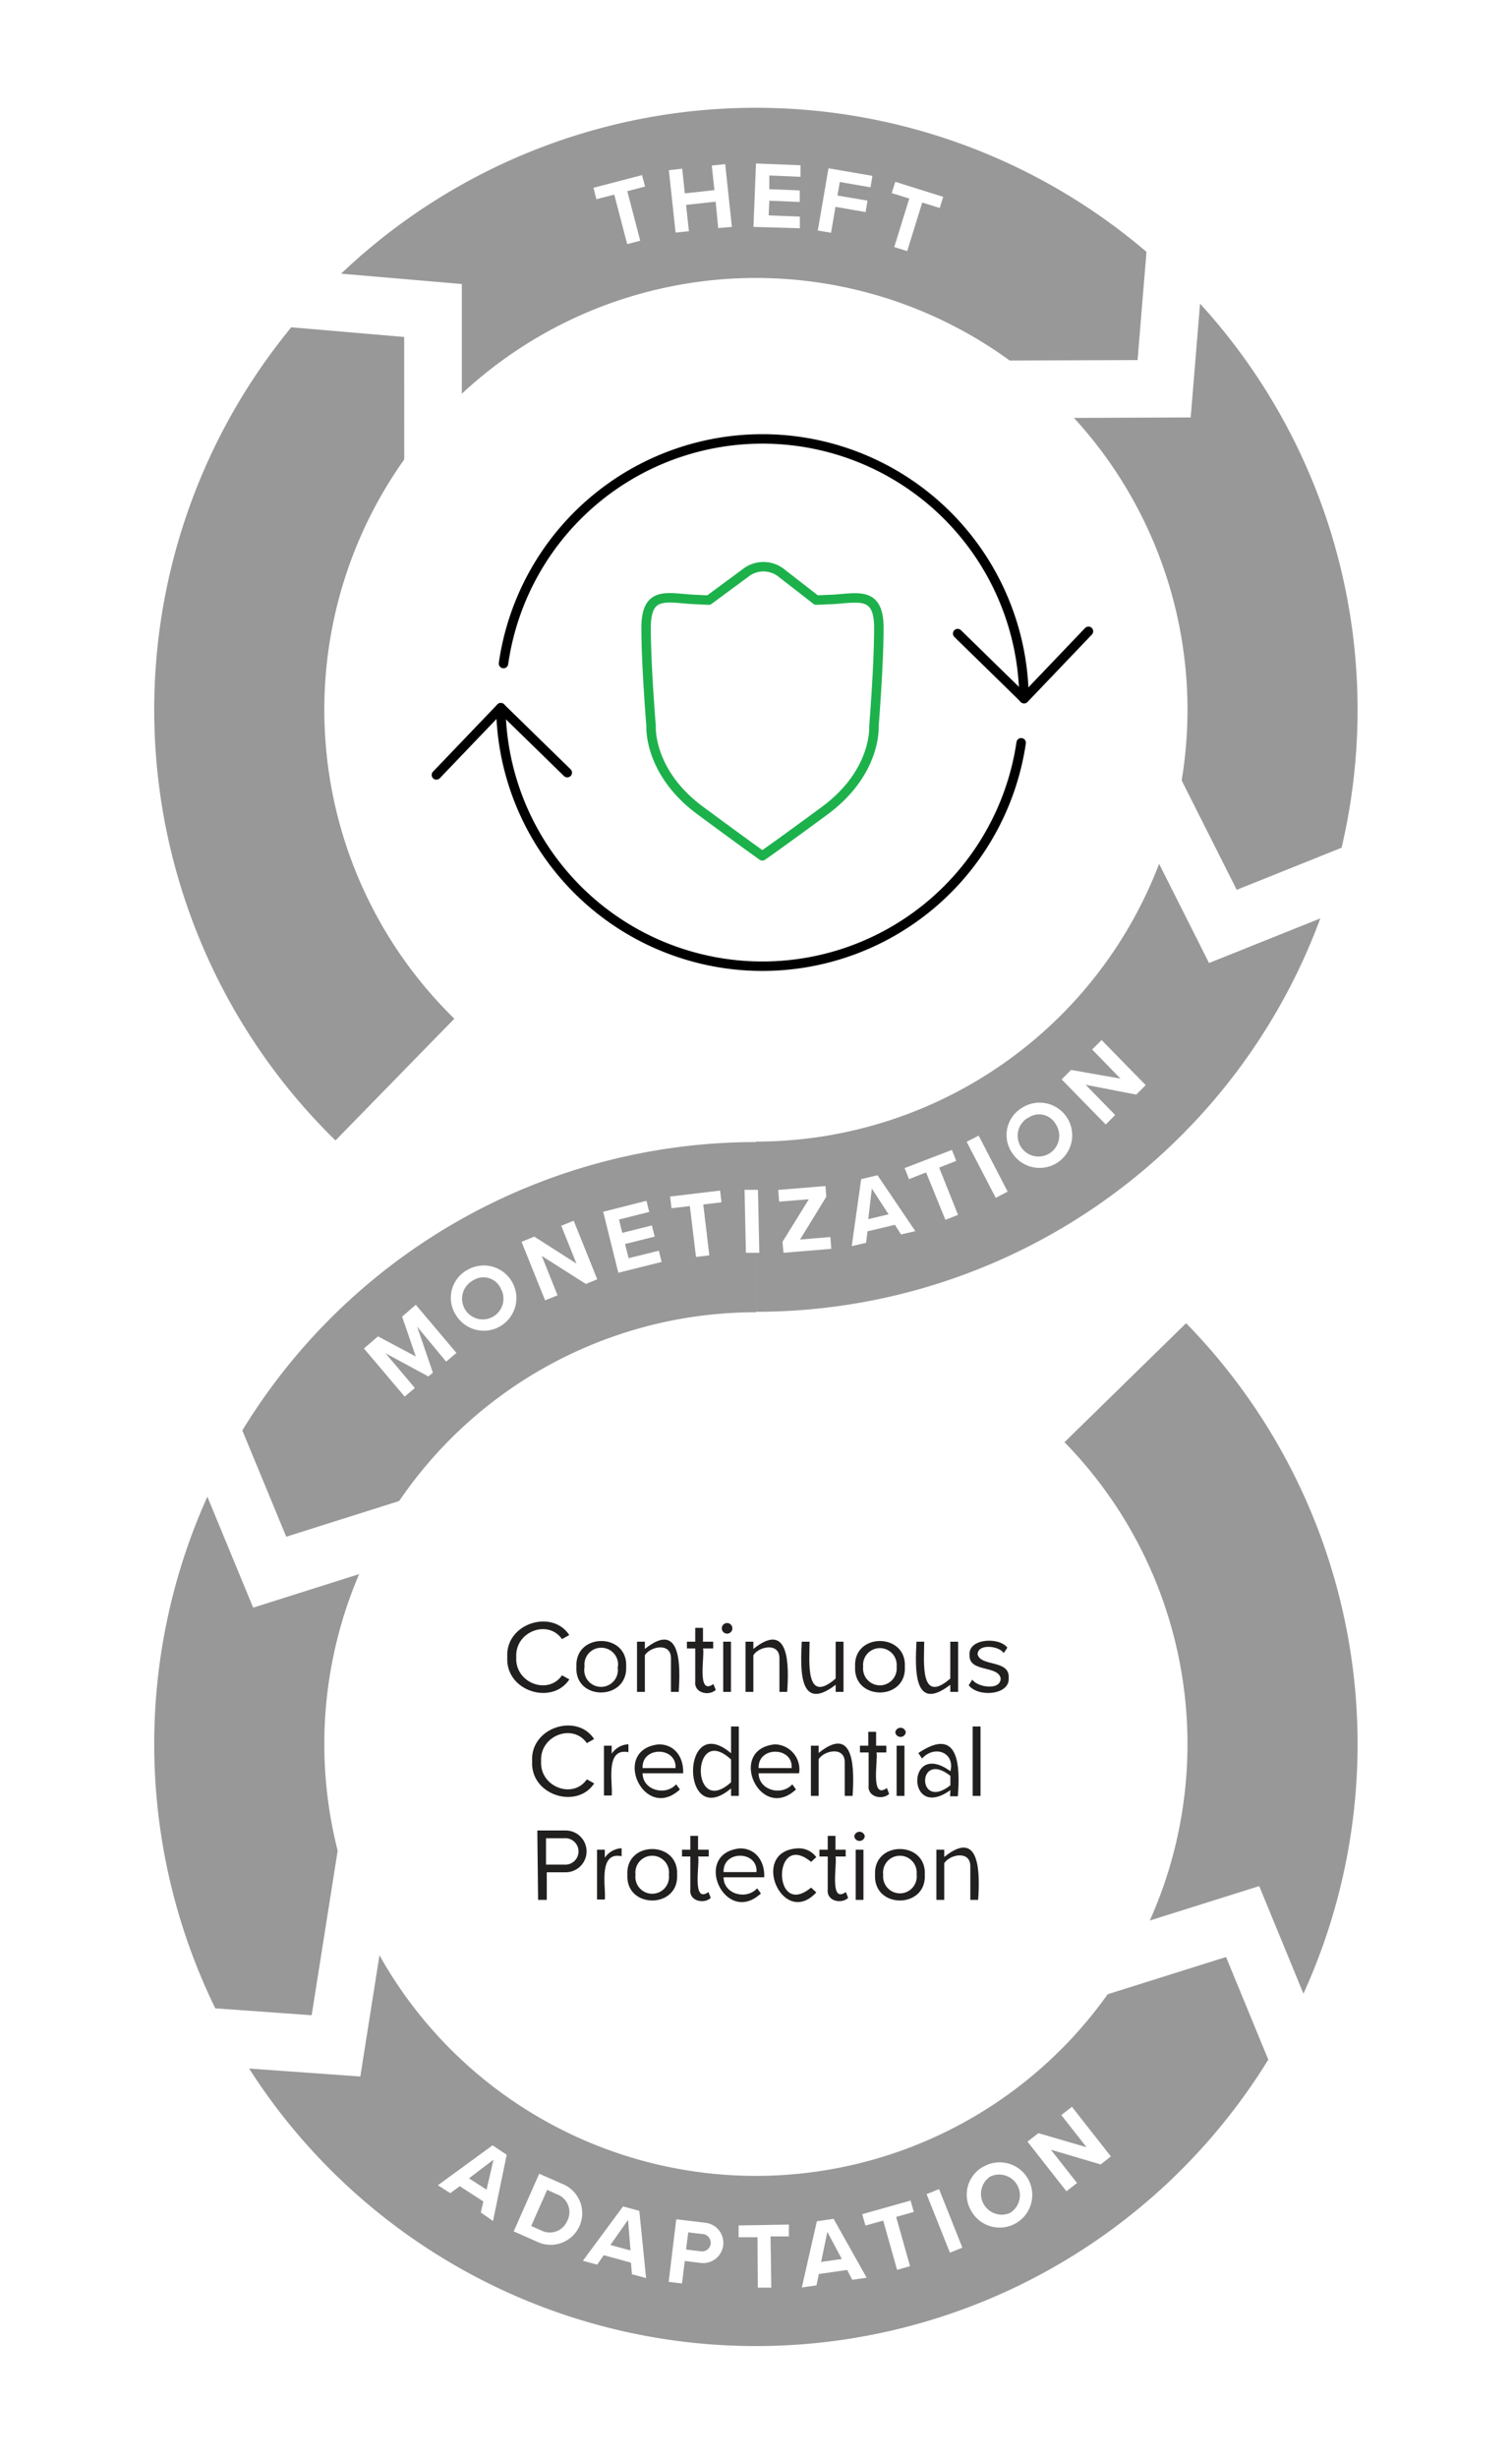 <svg xmlns="http://www.w3.org/2000/svg" viewBox="0 0 160 260"><defs><style>.cls-1{fill:#fff;}.cls-2{fill:#221f1f;}.cls-3,.cls-4,.cls-5,.cls-6{fill:none;}.cls-3{stroke:#989898;stroke-miterlimit:10;stroke-width:18px;}.cls-4{stroke:#1db14b;}.cls-4,.cls-5{stroke-linecap:round;stroke-linejoin:round;}.cls-5{stroke:#000;}</style></defs><g id="Layer_2" data-name="Layer 2"><g id="Layer_1-2" data-name="Layer 1"><rect class="cls-1" width="160" height="260"/><path class="cls-2" d="M53.68,175.28c-.22-3.61,4.76-5.13,6.56-2.35l-.77.43c-1.47-2.13-5-.81-4.84,1.92-.16,2.71,3.37,4.05,4.84,1.91l.78.43C58.42,180.4,53.48,178.88,53.68,175.28Z"/><path class="cls-2" d="M61,176.28c-.19-3.62,5.45-3.63,5.26,0C66.41,179.91,60.77,179.91,61,176.28Zm4.39,0a1.78,1.78,0,1,0-3.53,0A1.78,1.78,0,1,0,65.35,176.28Z"/><path class="cls-2" d="M71,175.46c.07-1.78-2.15-1.36-2.76-.4v3.88h-.83v-5.31h.83v.77c3.89-3.14,3.76,1.95,3.58,4.54H71Z"/><path class="cls-2" d="M73.57,177.83v-3.48h-.88v-.72h.88v-1.46h.82v1.46h1.08v.72H74.39c.22.64-.71,5.06,1.1,3.76l.25.62C75.05,179.4,73.42,179.09,73.57,177.83Z"/><path class="cls-2" d="M76.38,172.22a.56.56,0,0,1,1.12,0A.56.56,0,0,1,76.38,172.22Zm.15,1.41h.82v5.31h-.82Z"/><path class="cls-2" d="M82.48,175.46c.07-1.78-2.15-1.36-2.76-.4v3.88h-.83v-5.31h.83v.77c3.89-3.14,3.76,1.95,3.58,4.54h-.82Z"/><path class="cls-2" d="M88.43,178.19c-4,3.07-3.71-1.94-3.59-4.56h.83c0,2-.51,6.75,2.76,3.9v-3.9h.83v5.31h-.83Z"/><path class="cls-2" d="M90.49,176.28c-.2-3.63,5.45-3.62,5.26,0C95.94,179.91,90.29,179.91,90.49,176.28Zm4.39,0a1.78,1.78,0,1,0-3.54,0A1.78,1.78,0,1,0,94.88,176.28Z"/><path class="cls-2" d="M100.56,178.19c-4,3.07-3.7-1.94-3.58-4.56h.82c0,2-.51,6.75,2.76,3.9v-3.9h.83v5.31h-.83Z"/><path class="cls-2" d="M102.89,177.64c.5.81,3,1.2,3-.12-.24-1.43-3.41-.6-3.29-2.5-.15-1.72,3.1-1.93,4-.76l-.39.58c-.44-.76-2.74-1.05-2.76.13.33,1.33,3.42.53,3.29,2.5.14,1.81-3.22,2.08-4.23.77Z"/><path class="cls-2" d="M56.31,186.28c-.21-3.61,4.77-5.13,6.56-2.35l-.77.43c-1.47-2.13-5-.81-4.84,1.92-.16,2.71,3.38,4.05,4.84,1.91l.78.43C61.05,191.4,56.11,189.88,56.31,186.28Z"/><path class="cls-2" d="M63.91,184.63h.82v.85a2.26,2.26,0,0,1,1.77-1v.84c-2.51-.51-1.63,3.29-1.77,4.58h-.82Z"/><path class="cls-2" d="M69.73,184.49c1.7,0,2.64,1.42,2.56,3.06H68c0,1.78,2.39,2.44,3.55,1.17l.4.54C68.12,192.79,64.59,185,69.73,184.49ZM68,187h3.48C71.64,184.72,67.89,184.66,68,187Z"/><path class="cls-2" d="M77.36,189.15c-5.37,4.54-5.36-8.28,0-3.72V182.6h.82v7.34h-.82Zm0-3.06c-4.25-3.93-4.29,6.29,0,2.41Z"/><path class="cls-2" d="M82,184.49a2.65,2.65,0,0,1,2.56,3.06H80.28c0,1.78,2.4,2.44,3.56,1.17l.39.54C80.42,192.8,76.89,185,82,184.49ZM80.28,187h3.49C83.94,184.72,80.19,184.66,80.28,187Z"/><path class="cls-2" d="M89.39,186.46c.07-1.78-2.15-1.36-2.76-.4v3.88h-.82v-5.31h.82v.77c3.89-3.14,3.76,1.95,3.59,4.54h-.83Z"/><path class="cls-2" d="M91.92,188.83v-3.48H91v-.72h.88v-1.46h.83v1.46h1.08v.72H92.75c.21.64-.72,5.06,1.1,3.76l.24.62C93.4,190.4,91.77,190.09,91.92,188.83Z"/><path class="cls-2" d="M94.74,183.22a.56.56,0,0,1,1.11,0A.56.56,0,0,1,94.74,183.22Zm.14,1.41h.83v5.31h-.83Z"/><path class="cls-2" d="M100.57,189.33c-4.68,3.37-4.67-5.4,0-2,.51-2-1.69-2.8-3-1.34l-.39-.58c4.31-2.91,4.43,1.38,4.18,4.57h-.82Zm0-1.51c-3.57-2.82-3.57,3.81,0,1Z"/><path class="cls-2" d="M102.93,182.6h.83v7.34h-.83Z"/><path class="cls-2" d="M56.86,193.6h3a2.21,2.21,0,1,1,0,4.42h-2v2.92h-.92Zm2.84.82H57.78v2.79H59.7A1.4,1.4,0,1,0,59.7,194.42Z"/><path class="cls-2" d="M63.18,195.63H64v.85a2.27,2.27,0,0,1,1.78-1v.84c-2.52-.51-1.64,3.29-1.78,4.58h-.82Z"/><path class="cls-2" d="M66.39,198.28c-.19-3.63,5.45-3.62,5.26,0C71.84,201.91,66.2,201.91,66.39,198.28Zm4.39,0a1.78,1.78,0,1,0-3.53,0A1.78,1.78,0,1,0,70.78,198.28Z"/><path class="cls-2" d="M73.05,199.83v-3.48h-.88v-.72h.88v-1.46h.82v1.46H75v.72H73.87c.22.64-.71,5.06,1.1,3.76l.24.62C74.52,201.4,72.9,201.09,73.05,199.83Z"/><path class="cls-2" d="M78.31,195.49c1.7,0,2.64,1.42,2.56,3.06h-4.3c0,1.78,2.39,2.44,3.55,1.17l.4.54C76.7,203.79,73.17,196,78.31,195.49ZM76.57,198h3.48C80.22,195.72,76.47,195.66,76.57,198Z"/><path class="cls-2" d="M84.43,195.49a2.28,2.28,0,0,1,1.95.93l-.55.5c-4.1-3.39-4.11,6.11,0,2.72l.55.51C82.81,204,79.24,195.74,84.43,195.49Z"/><path class="cls-2" d="M87.59,199.83v-3.48h-.88v-.72h.88v-1.46h.82v1.46h1.08v.72H88.41c.22.64-.71,5.06,1.1,3.76l.24.62C89.06,201.4,87.44,201.09,87.59,199.83Z"/><path class="cls-2" d="M90.4,194.22a.56.56,0,0,1,1.11,0A.56.56,0,0,1,90.4,194.22Zm.15,1.41h.82v5.31h-.82Z"/><path class="cls-2" d="M92.6,198.28c-.19-3.63,5.46-3.62,5.26,0C98.05,201.91,92.41,201.91,92.6,198.28Zm4.39,0a1.78,1.78,0,1,0-3.53,0A1.78,1.78,0,1,0,97,198.28Z"/><path class="cls-2" d="M102.68,197.46c.07-1.78-2.15-1.36-2.76-.4v3.88h-.83v-5.31h.83v.77c3.89-3.14,3.76,1.95,3.59,4.54h-.83Z"/><path class="cls-3" d="M119.08,146.24A54.67,54.67,0,1,1,80,129.79"/><path class="cls-1" d="M51.15,232.84l-2.5-1.62-1,.74-1.31-.84,5.78-4.22,1.5,1-1.45,7L50.88,234Zm-1.52-2.45,1.86,1.2.73-3.17Z"/><path class="cls-1" d="M57.06,229.9l2.4,1.06a3.34,3.34,0,1,1-2.7,6.1L54.36,236Zm.21,6a2,2,0,0,0,2.75-1A2,2,0,0,0,59,232.1l-1.1-.49-1.69,3.82Z"/><path class="cls-1" d="M66.77,239.31l-2.88-.79-.7,1-1.51-.41,4.25-5.75,1.72.47.72,7.11-1.5-.41Zm-2.18-1.87,2.13.58-.26-3.24Z"/><path class="cls-1" d="M71.56,234.72l3.1.37a2.14,2.14,0,1,1-.51,4.25l-1.69-.21-.29,2.38-1.41-.17Zm2.76,1.56-1.49-.18-.23,1.82,1.5.18a.92.92,0,1,0,.22-1.82Z"/><path class="cls-1" d="M80.16,236.62l-2,0,0-1.25,5.32-.09,0,1.25-1.94,0,.08,5.42-1.43,0Z"/><path class="cls-1" d="M89.65,240.08l-3,.43-.25,1.2-1.55.22,1.59-7,1.77-.26,3.5,6.23-1.53.22Zm-2.76-.85,2.19-.31-1.53-2.87Z"/><path class="cls-1" d="M93.46,234.86l-1.88.52-.34-1.2,5.12-1.44.34,1.2-1.87.53,1.47,5.21-1.37.39Z"/><path class="cls-1" d="M98.05,232.06l1.32-.53,2.47,6.19-1.32.53Z"/><path class="cls-1" d="M104.15,229.11a3.45,3.45,0,1,1-1.39,4.7A3.36,3.36,0,0,1,104.15,229.11Zm.61,1.11a2.2,2.2,0,0,0,2.1,3.84,2.19,2.19,0,0,0-2.1-3.84Z"/><path class="cls-1" d="M111.2,227.36l2.77,3.52-1.12.88-4.12-5.25,1.15-.9,5.1,1.49-2.67-3.4,1.12-.88,4.12,5.25-1.08.85Z"/><path class="cls-3" d="M41.79,114.18A54.67,54.67,0,1,1,80,129.74"/><path class="cls-1" d="M44.14,140.31l1.67,4.87-.48.4-4.53-2.45,3.1,3.67-1.08.91-4.31-5.09L40,141.34,44,143.47l-1.45-4.22L44,138l4.3,5.09-1.09.92Z"/><path class="cls-1" d="M49.46,134.31a3.45,3.45,0,1,1-1.23,4.75A3.36,3.36,0,0,1,49.46,134.31Zm.64,1.09a2.19,2.19,0,1,0,2.87.84A2,2,0,0,0,50.1,135.4Z"/><path class="cls-1" d="M57.33,132.83,59,137l-1.32.53-2.49-6.19,1.35-.55L61,133.64l-1.61-4,1.32-.53,2.49,6.19L62,135.8Z"/><path class="cls-1" d="M63.83,128.16,68.41,127l.29,1.18-3.2.8.35,1.41,3.13-.78.3,1.18-3.14.78.38,1.5,3.2-.79.29,1.19-4.58,1.14Z"/><path class="cls-1" d="M73,127.56l-1.94.23-.15-1.24,5.29-.63.15,1.24-1.93.23.64,5.38-1.41.17Z"/><path class="cls-1" d="M78.79,125.84l1.42,0,.14,6.66-1.42,0Z"/><path class="cls-1" d="M82.8,131.35l2.79-4.51-3.14.25-.1-1.24,5-.41.09,1.13-2.78,4.53,3.21-.27.1,1.25-5.06.42Z"/><path class="cls-1" d="M94.7,129.54l-2.9.69-.15,1.21-1.52.36,1-7.09,1.73-.41,4,5.91-1.51.35Zm-2.82-.6,2.15-.51-1.77-2.72Z"/><path class="cls-1" d="M98,124l-1.81.71-.46-1.17,5-1.92.46,1.16-1.81.71,2,5-1.34.52Z"/><path class="cls-1" d="M102.29,120.76l1.27-.65,3.07,5.92-1.26.66Z"/><path class="cls-1" d="M108.07,117.22a3.45,3.45,0,1,1-.9,4.81A3.34,3.34,0,0,1,108.07,117.22Zm.71,1a2.2,2.2,0,1,0,2.92.65A2,2,0,0,0,108.78,118.25Z"/><path class="cls-1" d="M114.88,114.73l3.13,3.2-1,1-4.67-4.77,1-1,5.23.92-3-3.08,1-1,4.67,4.77-1,1Z"/><polygon class="cls-1" points="115.19 76.54 120.64 73.8 130.87 94.11 150.24 86.34 152.51 92.01 127.94 101.85 115.19 76.54"/><polygon class="cls-1" points="97.66 44.26 97.64 38.16 120.38 38.08 122.09 17.27 128.17 17.77 126 44.15 97.66 44.26"/><polygon class="cls-1" points="144.03 225.69 138.4 228.01 129.74 206.98 109.83 213.24 108 207.42 133.25 199.48 144.03 225.69"/><polygon class="cls-1" points="9.86 217.6 10.29 211.52 32.98 213.14 36.24 192.53 42.26 193.48 38.13 219.62 9.86 217.6"/><polygon class="cls-1" points="15.97 143.84 21.6 141.51 30.29 162.53 50.19 156.24 52.03 162.05 26.79 170.03 15.97 143.84"/><path class="cls-1" d="M65,20.58l-1.89.49-.31-1.21,5.14-1.34.32,1.21-1.88.49,1.37,5.24-1.38.36Z"/><path class="cls-1" d="M75.73,21.33l-3.13.34.3,2.78-1.41.15L70.78,18l1.41-.16.28,2.61,3.13-.34-.28-2.6,1.42-.15L77.45,24,76,24.12Z"/><path class="cls-1" d="M80,17.29l4.71.19,0,1.22-3.3-.14,0,1.45,3.22.13,0,1.22-3.22-.13-.07,1.55,3.3.13,0,1.23L79.73,24Z"/><path class="cls-1" d="M87.67,17.8l4.65.8-.2,1.21-3.25-.56-.25,1.43,3.18.54-.2,1.21-3.19-.55-.47,2.74-1.4-.24Z"/><path class="cls-1" d="M96.22,21l-1.86-.58.38-1.19,5.07,1.59L99.44,22l-1.85-.58L96,26.56l-1.37-.43Z"/><polygon class="cls-1" points="48.87 58.38 42.78 58.38 42.77 35.64 21.98 33.86 22.5 27.78 48.87 30.04 48.87 58.38"/><path class="cls-4" d="M87.9,63.4l-1.52.07h0l-3.63-2.82a3.06,3.06,0,0,0-3.85-.06L75,63.47l-1.52-.07c-2.87-.14-5.11-1-5.11,3s.53,10.42.53,10.42-.31,4.84,5.22,8.92c4.75,3.51,6.55,4.78,6.55,4.78h0s1.84-1.27,6.6-4.78c5.53-4.08,5.21-8.92,5.21-8.92S93,70.38,93,66.41s-2.23-3.15-5.1-3"/><polyline class="cls-5" points="115.18 66.77 108.38 73.89 101.34 67.01"/><polyline class="cls-5" points="46.18 81.96 52.99 74.85 60.03 81.72"/><path class="cls-5" d="M108.06,78.56A27.68,27.68,0,0,1,53,74.85"/><path class="cls-5" d="M53.28,70.18a27.68,27.68,0,0,1,55.08,3.71"/><path class="cls-6" d="M119.08,146.24A54.67,54.67,0,1,1,80,129.79"/><path class="cls-6" d="M41.79,114.18A54.67,54.67,0,1,1,80,129.74"/></g></g></svg>
